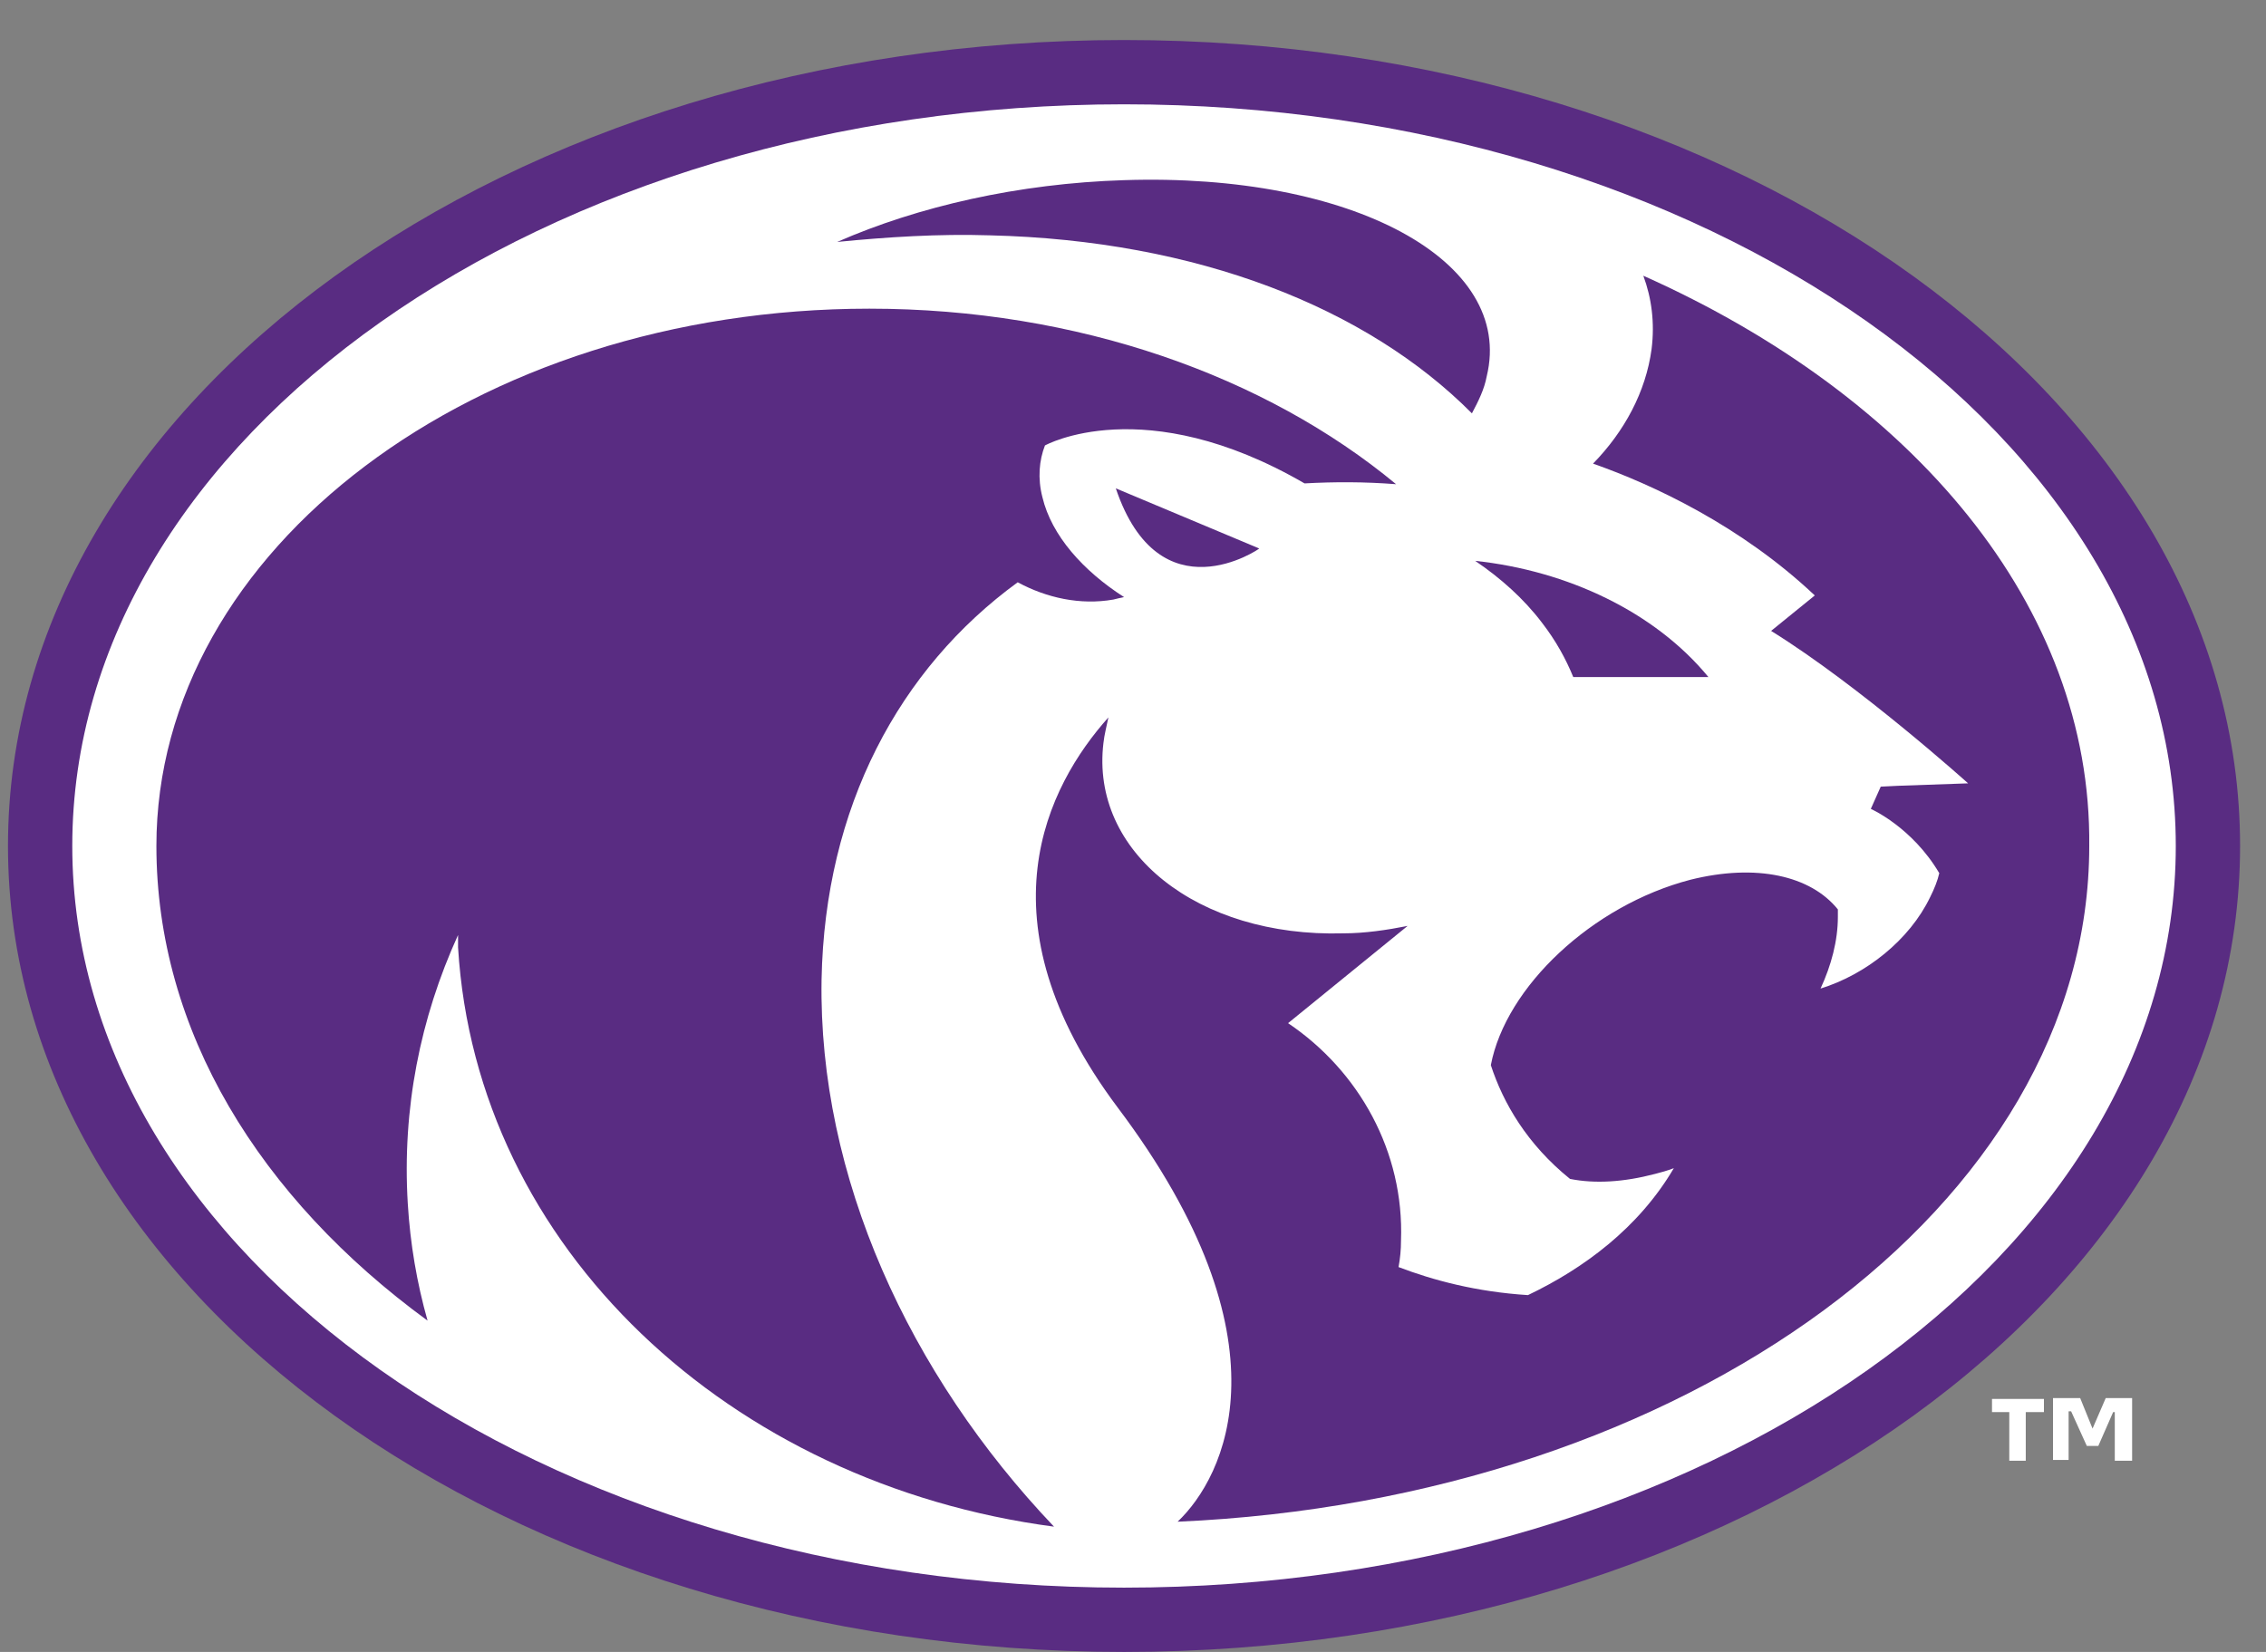 <svg width="48" height="35" viewBox="0 0 48 35" fill="none" xmlns="http://www.w3.org/2000/svg">
<rect x="0" y="0" width="48" height="35" fill="#808080" stroke="none"/>
<path d="M23.81 0.848C10.75 0.848 0.169 8.496 0.169 17.924C0.169 27.352 10.75 35 23.81 35C36.87 35 47.451 27.352 47.451 17.924C47.451 8.496 36.87 0.848 23.81 0.848Z" fill="#592C82"/>
<path d="M23.81 2.21C36.102 2.21 46.089 9.264 46.089 17.924C46.089 26.584 36.102 33.638 23.81 33.638C11.518 33.638 1.531 26.584 1.531 17.924C1.531 9.264 11.536 2.21 23.81 2.21Z" fill="white"/>
<path d="M31.248 11.883C31.789 12.249 32.278 12.686 32.662 13.192C32.959 13.576 33.169 13.961 33.326 14.345H36.189C35.054 12.965 33.204 12.092 31.248 11.883Z" fill="#592C82"/>
<path d="M20.965 4.986C25.364 5.091 28.961 6.523 31.179 8.758C31.318 8.496 31.441 8.251 31.493 7.972C32.087 5.528 28.647 3.659 23.811 3.817C21.576 3.886 19.445 4.375 17.734 5.126C18.799 5.021 19.882 4.952 20.965 4.986Z" fill="#592C82"/>
<path d="M23.636 10.347L26.674 11.621C26.692 11.621 24.561 13.088 23.636 10.347Z" fill="#592C82"/>
<path d="M34.81 5.842C34.985 6.313 35.055 6.837 34.985 7.396C34.863 8.304 34.409 9.142 33.745 9.823C35.037 10.277 36.888 11.149 38.442 12.616L37.517 13.367C39.402 14.537 41.69 16.597 41.69 16.597L40.206 16.649L39.839 16.667L39.629 17.138C39.629 17.138 40.502 17.522 41.079 18.5C41.044 18.657 40.974 18.832 40.886 19.007C40.45 19.915 39.525 20.648 38.564 20.945C38.791 20.456 38.931 19.932 38.931 19.426C38.931 19.373 38.931 19.321 38.931 19.268C38.355 18.553 37.203 18.291 35.806 18.64C33.728 19.181 31.895 20.91 31.58 22.568C31.842 23.372 32.349 24.245 33.257 24.978C33.78 25.083 34.391 25.048 35.055 24.873C35.195 24.838 35.317 24.803 35.456 24.751C34.706 26.026 33.536 26.881 32.366 27.44C31.266 27.37 30.358 27.125 29.625 26.846C29.66 26.654 29.677 26.48 29.677 26.287C29.747 24.402 28.787 22.691 27.285 21.678L29.817 19.618C29.38 19.705 28.909 19.775 28.455 19.775C25.365 19.862 23.095 18.046 23.374 15.742C23.392 15.567 23.444 15.375 23.479 15.2C22.187 16.649 20.703 19.495 23.671 23.459C27.407 28.418 25.941 31.298 24.945 32.241C35.701 31.77 44.256 25.537 44.256 17.924C44.309 12.843 40.52 8.391 34.81 5.842Z" fill="#592C82"/>
<path d="M18.416 6.54C10.07 6.54 3.313 11.638 3.313 17.924C3.313 21.835 5.495 25.379 9.057 27.981C8.83 27.178 8.69 26.357 8.638 25.502C8.516 23.494 8.9 21.573 9.703 19.81C9.703 19.897 9.703 19.984 9.703 20.072C10.087 26.445 15.465 31.438 22.327 32.346C19.254 29.116 17.333 24.925 17.403 20.753C17.473 17.103 19.044 14.17 21.558 12.337C22.169 12.668 22.885 12.826 23.584 12.703C23.654 12.686 23.723 12.668 23.811 12.651C22.938 12.092 22.274 11.342 22.082 10.538C21.977 10.137 22.012 9.753 22.135 9.438C22.135 9.438 24.23 8.269 27.634 10.242C28.263 10.207 28.909 10.207 29.573 10.259C26.814 7.972 22.833 6.54 18.416 6.54Z" fill="#592C82"/>
<path d="M43.278 29.919H42.911V30.949H42.562V29.919H42.196V29.64H43.296V29.919H43.278ZM45.146 30.949H44.797V29.919H44.762L44.448 30.635H44.204L43.872 29.902H43.819V30.932H43.488V29.622H44.064L44.326 30.268L44.605 29.622H45.164V30.949H45.146Z" fill="white"/>
</svg>
